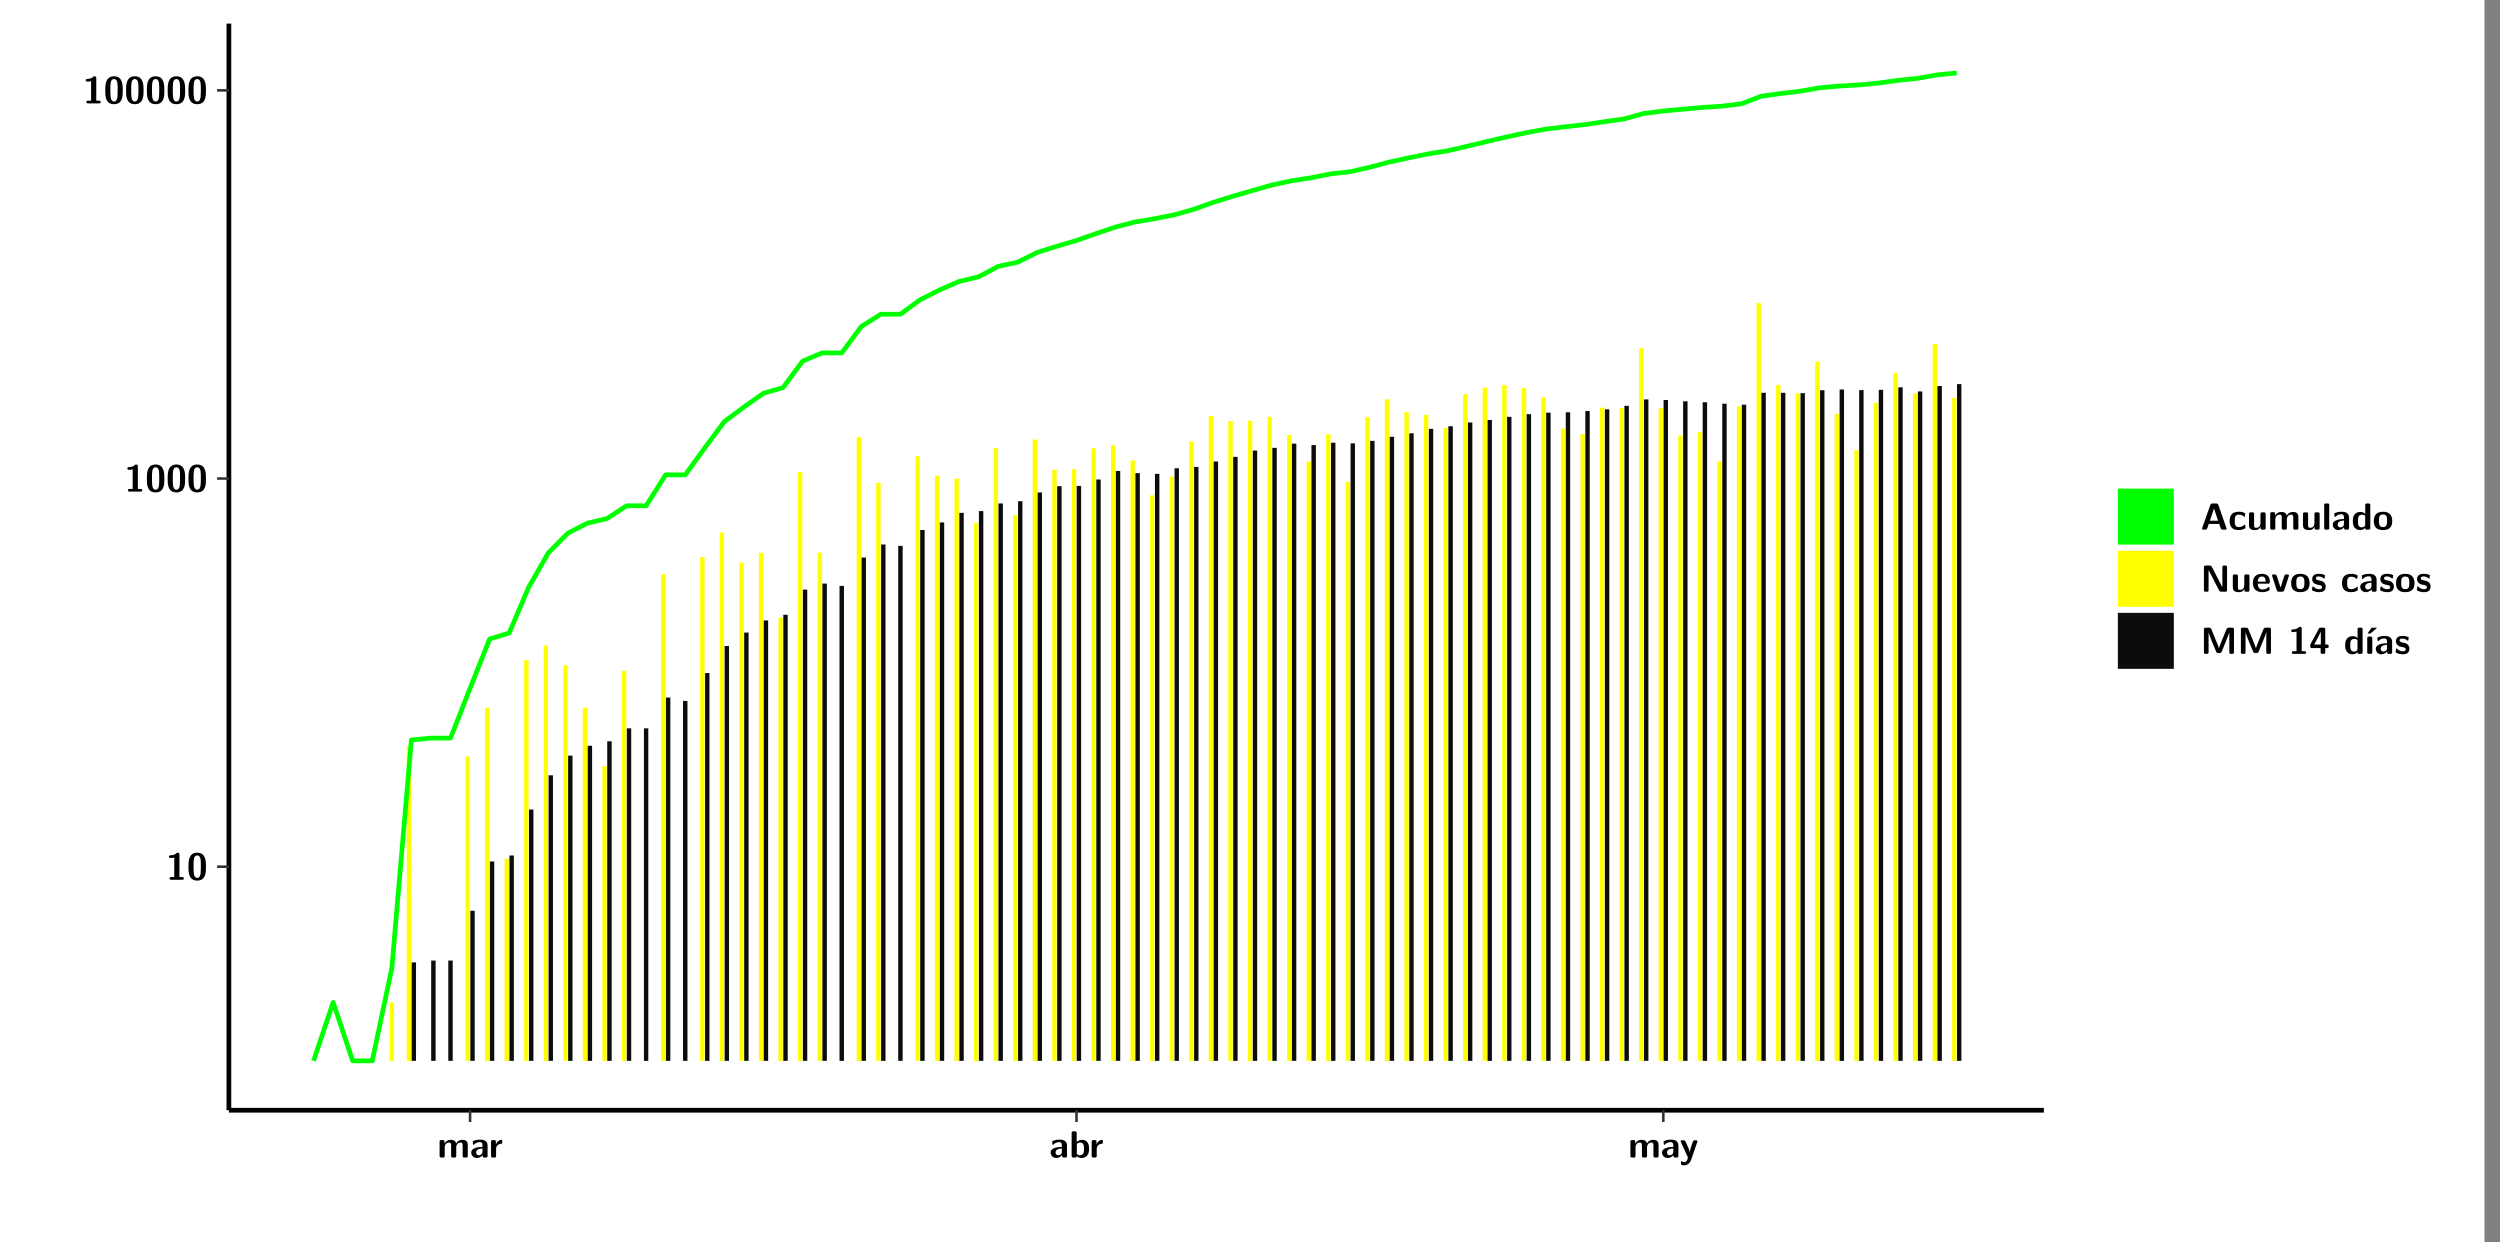 <?xml version="1.0" encoding="UTF-8"?>
<svg xmlns="http://www.w3.org/2000/svg" xmlns:xlink="http://www.w3.org/1999/xlink" width="579.653pt" height="288pt" viewBox="0 0 579.653 288" version="1.1">
<rect x="0" y="0" width="579.653" height="288" fill="#808080" stroke="none"/>
<defs>
<g>
<symbol overflow="visible" id="glyph0-0">
<path style="stroke:none;" d=""/>
</symbol>
<symbol overflow="visible" id="glyph0-1">
<path style="stroke:none;" d="M 3.109 -5.859 C 3.109 -6.016 3.109 -6.281 2.719 -6.281 C 2.547 -6.281 2.516 -6.266 2.406 -6.156 C 2.25 -6.016 1.922 -5.688 1.047 -5.672 C 0.891 -5.672 0.672 -5.609 0.672 -5.359 C 0.672 -5.047 0.969 -5.047 1.094 -5.047 C 1.344 -5.047 1.656 -5.078 1.906 -5.156 L 1.906 -0.625 L 1.234 -0.625 C 1.109 -0.625 0.812 -0.625 0.812 -0.312 C 0.812 0 1.109 0 1.234 0 L 3.719 0 C 3.828 0 4.141 0 4.141 -0.312 C 4.141 -0.625 3.828 -0.625 3.719 -0.625 L 3.109 -0.625 Z M 3.109 -5.859 "/>
</symbol>
<symbol overflow="visible" id="glyph0-2">
<path style="stroke:none;" d="M 4.438 -3 C 4.438 -4.203 4.438 -6.281 2.406 -6.281 C 0.375 -6.281 0.375 -4.219 0.375 -3 C 0.375 -1.812 0.375 0.188 2.406 0.188 C 4.438 0.188 4.438 -1.781 4.438 -3 Z M 2.406 -0.438 C 1.75 -0.438 1.656 -1.25 1.625 -1.484 C 1.562 -1.953 1.562 -2.766 1.562 -3.125 C 1.562 -3.641 1.562 -4.203 1.625 -4.641 C 1.641 -4.875 1.734 -5.641 2.406 -5.641 C 3.047 -5.641 3.156 -4.906 3.188 -4.734 C 3.25 -4.281 3.25 -3.594 3.25 -3.125 C 3.25 -2.625 3.25 -1.953 3.188 -1.469 C 3.156 -1.234 3.062 -0.438 2.406 -0.438 Z M 2.406 -0.438 "/>
</symbol>
<symbol overflow="visible" id="glyph0-3">
<path style="stroke:none;" d="M 7.062 -2.844 C 7.062 -3.75 6.672 -4.109 5.781 -4.109 C 5.156 -4.109 4.688 -3.828 4.359 -3.25 C 4.219 -4.078 3.484 -4.109 3.109 -4.109 C 2.938 -4.109 2.578 -4.109 2.188 -3.828 C 1.906 -3.625 1.734 -3.344 1.672 -3.203 L 1.672 -3.641 C 1.672 -3.922 1.609 -4.062 1.25 -4.062 L 0.953 -4.062 C 0.625 -4.062 0.531 -3.969 0.531 -3.641 L 0.531 -0.422 C 0.531 -0.109 0.625 0 0.953 0 L 1.297 0 C 1.625 0 1.719 -0.109 1.719 -0.422 L 1.719 -2.359 C 1.719 -3.141 2.25 -3.484 2.688 -3.484 C 3.109 -3.484 3.203 -3.297 3.203 -2.828 L 3.203 -0.422 C 3.203 -0.109 3.297 0 3.625 0 L 3.969 0 C 4.297 0 4.391 -0.109 4.391 -0.422 L 4.391 -2.359 C 4.391 -3.141 4.922 -3.484 5.359 -3.484 C 5.781 -3.484 5.875 -3.297 5.875 -2.828 L 5.875 -0.422 C 5.875 -0.109 5.969 0 6.297 0 L 6.641 0 C 6.984 0 7.062 -0.109 7.062 -0.422 Z M 7.062 -2.844 "/>
</symbol>
<symbol overflow="visible" id="glyph0-4">
<path style="stroke:none;" d="M 4.062 -2.766 C 4.062 -4.156 2.734 -4.156 2.297 -4.156 C 1.891 -4.156 1.453 -4.125 0.859 -3.891 C 0.672 -3.797 0.625 -3.781 0.625 -3.688 C 0.625 -3.625 0.688 -3.109 0.688 -3.047 C 0.703 -2.984 0.75 -2.938 0.812 -2.938 C 0.844 -2.938 0.875 -2.969 0.906 -3 C 1.281 -3.391 1.719 -3.578 2.266 -3.578 C 2.734 -3.578 2.875 -3.297 2.875 -2.781 L 2.875 -2.469 C 2.562 -2.469 0.266 -2.453 0.266 -1.172 C 0.266 -0.547 0.766 0.094 1.531 0.094 C 1.828 0.094 2.484 0.016 2.906 -0.594 L 2.906 -0.422 C 2.906 -0.141 2.969 0 3.328 0 L 3.641 0 C 3.984 0 4.062 -0.109 4.062 -0.422 Z M 2.875 -1.344 C 2.875 -0.531 2.047 -0.531 2.016 -0.531 C 1.641 -0.531 1.406 -0.844 1.406 -1.188 C 1.406 -2.047 2.625 -2.109 2.875 -2.109 Z M 2.875 -1.344 "/>
</symbol>
<symbol overflow="visible" id="glyph0-5">
<path style="stroke:none;" d="M 1.703 -2.016 C 1.703 -2.844 2.391 -3.188 2.938 -3.219 C 3.109 -3.234 3.125 -3.234 3.125 -3.469 L 3.125 -3.875 C 3.125 -4.047 3.125 -4.109 2.969 -4.109 C 2.719 -4.109 2.078 -4.031 1.672 -3.078 L 1.656 -3.078 L 1.656 -3.641 C 1.656 -3.922 1.594 -4.062 1.234 -4.062 L 0.953 -4.062 C 0.641 -4.062 0.531 -3.969 0.531 -3.641 L 0.531 -0.422 C 0.531 -0.109 0.625 0 0.953 0 L 1.281 0 C 1.609 0 1.703 -0.109 1.703 -0.422 Z M 1.703 -2.016 "/>
</symbol>
<symbol overflow="visible" id="glyph0-6">
<path style="stroke:none;" d="M 1.703 -5.656 C 1.703 -5.938 1.641 -6.078 1.281 -6.078 L 0.953 -6.078 C 0.641 -6.078 0.531 -5.984 0.531 -5.656 L 0.531 -0.422 C 0.531 -0.109 0.625 0 0.953 0 L 1.312 0 C 1.453 0 1.719 0 1.734 -0.344 C 2.125 0.094 2.578 0.094 2.719 0.094 C 4.578 0.094 4.578 -1.594 4.578 -2.031 C 4.578 -2.453 4.578 -4.109 2.938 -4.109 C 2.219 -4.109 1.781 -3.703 1.703 -3.625 Z M 1.734 -3.172 C 1.844 -3.281 2.109 -3.484 2.5 -3.484 C 3.391 -3.484 3.391 -2.672 3.391 -2.016 C 3.391 -1.375 3.391 -0.531 2.406 -0.531 C 2.047 -0.531 1.828 -0.75 1.734 -0.875 Z M 1.734 -3.172 "/>
</symbol>
<symbol overflow="visible" id="glyph0-7">
<path style="stroke:none;" d="M 4.109 -3.609 C 4.141 -3.719 4.141 -3.734 4.141 -3.781 C 4.141 -4.016 3.906 -4.016 3.797 -4.016 L 3.609 -4.016 C 3.469 -4.016 3.266 -4.016 3.141 -3.812 C 3.109 -3.766 2.406 -1.828 2.359 -1.25 L 2.344 -1.25 C 2.312 -1.672 1.953 -2.484 1.562 -3.328 C 1.328 -3.891 1.266 -4.016 0.828 -4.016 L 0.594 -4.016 C 0.469 -4.016 0.25 -4.016 0.25 -3.781 C 0.25 -3.75 0.281 -3.688 0.297 -3.641 L 1.953 0 C 1.891 0.188 1.859 0.281 1.828 0.375 C 1.734 0.656 1.578 1.047 1.109 1.047 C 0.812 1.047 0.609 0.922 0.516 0.875 C 0.469 0.844 0.453 0.828 0.422 0.828 C 0.391 0.828 0.312 0.859 0.312 0.969 C 0.312 1.031 0.375 1.641 0.391 1.672 C 0.469 1.781 0.953 1.797 1.094 1.797 C 2.172 1.797 2.609 0.766 2.672 0.547 Z M 4.109 -3.609 "/>
</symbol>
<symbol overflow="visible" id="glyph0-8">
<path style="stroke:none;" d="M 4.156 -5.703 C 4.031 -6.078 3.766 -6.078 3.594 -6.078 L 2.828 -6.078 C 2.641 -6.078 2.391 -6.078 2.266 -5.703 L 0.406 -0.406 C 0.375 -0.297 0.375 -0.281 0.375 -0.234 C 0.375 0 0.594 0 0.703 0 L 1.031 0 C 1.188 0 1.453 0 1.578 -0.344 L 1.922 -1.328 L 4.344 -1.328 L 4.641 -0.484 C 4.75 -0.172 4.812 0 5.234 0 L 5.703 0 C 5.828 0 6.047 0 6.047 -0.234 C 6.047 -0.281 6.047 -0.297 6 -0.406 Z M 2.812 -3.938 C 2.938 -4.328 3.062 -4.656 3.125 -4.969 L 3.141 -4.969 C 3.188 -4.766 3.188 -4.75 3.25 -4.547 L 4.078 -2.078 L 2.188 -2.078 Z M 2.812 -3.938 "/>
</symbol>
<symbol overflow="visible" id="glyph0-9">
<path style="stroke:none;" d="M 4 -0.438 C 4 -0.531 3.969 -0.938 3.953 -1.047 C 3.953 -1.078 3.938 -1.172 3.844 -1.172 C 3.812 -1.172 3.797 -1.172 3.703 -1.078 C 3.562 -0.953 3.141 -0.594 2.422 -0.594 C 1.516 -0.594 1.516 -1.469 1.516 -2.031 C 1.516 -2.75 1.562 -3.484 2.453 -3.484 C 3.031 -3.484 3.266 -3.344 3.578 -3.078 C 3.688 -2.984 3.703 -2.984 3.734 -2.984 C 3.828 -2.984 3.844 -3.062 3.844 -3.094 C 3.859 -3.172 3.953 -3.656 3.953 -3.703 C 3.953 -3.781 3.891 -3.812 3.75 -3.891 C 3.328 -4.078 3.062 -4.156 2.453 -4.156 C 1.141 -4.156 0.328 -3.547 0.328 -2.016 C 0.328 -0.562 1.078 0.094 2.406 0.094 C 2.641 0.094 3.172 0.094 3.75 -0.203 C 4 -0.344 4 -0.344 4 -0.438 Z M 4 -0.438 "/>
</symbol>
<symbol overflow="visible" id="glyph0-10">
<path style="stroke:none;" d="M 4.391 -3.594 C 4.391 -3.875 4.328 -4.016 3.969 -4.016 L 3.609 -4.016 C 3.281 -4.016 3.188 -3.906 3.188 -3.594 L 3.188 -1.516 C 3.188 -0.938 2.891 -0.438 2.266 -0.438 C 1.766 -0.438 1.719 -0.562 1.719 -1.031 L 1.719 -3.594 C 1.719 -3.875 1.656 -4.016 1.297 -4.016 L 0.953 -4.016 C 0.625 -4.016 0.531 -3.922 0.531 -3.594 L 0.531 -1.109 C 0.531 -0.172 1.031 0.094 1.953 0.094 C 2.188 0.094 2.812 0.094 3.219 -0.656 L 3.219 -0.422 C 3.219 -0.141 3.281 0 3.641 0 L 3.969 0 C 4.297 0 4.391 -0.109 4.391 -0.422 Z M 4.391 -3.594 "/>
</symbol>
<symbol overflow="visible" id="glyph0-11">
<path style="stroke:none;" d="M 1.703 -5.656 C 1.703 -5.938 1.641 -6.078 1.281 -6.078 L 0.953 -6.078 C 0.641 -6.078 0.531 -5.984 0.531 -5.656 L 0.531 -0.422 C 0.531 -0.109 0.625 0 0.953 0 L 1.281 0 C 1.609 0 1.703 -0.109 1.703 -0.422 Z M 1.703 -5.656 "/>
</symbol>
<symbol overflow="visible" id="glyph0-12">
<path style="stroke:none;" d="M 4.375 -5.656 C 4.375 -5.938 4.312 -6.078 3.953 -6.078 L 3.625 -6.078 C 3.297 -6.078 3.203 -5.969 3.203 -5.656 L 3.203 -3.672 C 2.812 -4.047 2.375 -4.109 2.109 -4.109 C 0.328 -4.109 0.328 -2.422 0.328 -2 C 0.328 -1.594 0.328 0.094 2.062 0.094 C 2.422 0.094 2.812 -0.016 3.188 -0.406 C 3.188 -0.094 3.297 0 3.609 0 L 3.953 0 C 4.281 0 4.375 -0.109 4.375 -0.422 Z M 3.188 -1.094 C 3.188 -0.953 3.188 -0.875 2.922 -0.688 C 2.703 -0.547 2.5 -0.531 2.406 -0.531 C 1.516 -0.531 1.516 -1.344 1.516 -2 C 1.516 -2.656 1.516 -3.484 2.5 -3.484 C 2.75 -3.484 2.984 -3.391 3.188 -3.203 Z M 3.188 -1.094 "/>
</symbol>
<symbol overflow="visible" id="glyph0-13">
<path style="stroke:none;" d="M 4.547 -1.969 C 4.547 -3.406 3.844 -4.156 2.406 -4.156 C 0.953 -4.156 0.266 -3.391 0.266 -1.969 C 0.266 -0.547 1.031 0.094 2.406 0.094 C 3.781 0.094 4.547 -0.531 4.547 -1.969 Z M 2.406 -0.594 C 1.469 -0.594 1.469 -1.375 1.469 -2.078 C 1.469 -2.75 1.469 -3.531 2.406 -3.531 C 3.344 -3.531 3.344 -2.766 3.344 -2.078 C 3.344 -1.391 3.344 -0.594 2.406 -0.594 Z M 2.406 -0.594 "/>
</symbol>
<symbol overflow="visible" id="glyph0-14">
<path style="stroke:none;" d="M 2.656 -5.734 C 2.469 -6.078 2.203 -6.078 2.031 -6.078 L 1.219 -6.078 C 0.906 -6.078 0.797 -5.984 0.797 -5.656 L 0.797 -0.422 C 0.797 -0.109 0.891 0 1.219 0 L 1.453 0 C 1.781 0 1.875 -0.109 1.875 -0.422 L 1.875 -5.016 L 1.891 -5.016 L 4.297 -0.344 C 4.484 0 4.75 0 4.922 0 L 5.734 0 C 6.062 0 6.156 -0.109 6.156 -0.422 L 6.156 -5.656 C 6.156 -5.938 6.094 -6.078 5.734 -6.078 L 5.5 -6.078 C 5.156 -6.078 5.078 -5.969 5.078 -5.656 L 5.078 -1.062 L 5.062 -1.062 Z M 2.656 -5.734 "/>
</symbol>
<symbol overflow="visible" id="glyph0-15">
<path style="stroke:none;" d="M 3.781 -1.875 C 3.984 -1.875 4.203 -1.891 4.203 -2.281 C 4.203 -3.406 3.672 -4.156 2.359 -4.156 C 0.969 -4.156 0.266 -3.375 0.266 -2.047 C 0.266 -0.609 1.109 0.094 2.484 0.094 C 2.812 0.094 3.312 0.047 3.891 -0.234 C 4.078 -0.328 4.141 -0.359 4.141 -0.469 C 4.141 -0.531 4.125 -0.781 4.109 -0.844 C 4.078 -1.125 4.062 -1.125 3.984 -1.125 C 3.953 -1.125 3.938 -1.125 3.844 -1.047 C 3.328 -0.594 2.797 -0.531 2.516 -0.531 C 1.531 -0.531 1.422 -1.312 1.391 -1.875 Z M 1.406 -2.344 C 1.422 -2.875 1.609 -3.531 2.359 -3.531 C 3.062 -3.531 3.203 -3.031 3.219 -2.344 Z M 1.406 -2.344 "/>
</symbol>
<symbol overflow="visible" id="glyph0-16">
<path style="stroke:none;" d="M 4.109 -3.609 C 4.141 -3.719 4.141 -3.75 4.141 -3.766 C 4.141 -4.016 3.922 -4.016 3.797 -4.016 L 3.609 -4.016 C 3.25 -4.016 3.141 -3.891 3.062 -3.641 L 2.203 -0.984 L 1.328 -3.641 C 1.266 -3.828 1.203 -4.016 0.781 -4.016 L 0.578 -4.016 C 0.453 -4.016 0.234 -4.016 0.234 -3.766 C 0.234 -3.75 0.234 -3.719 0.266 -3.609 L 1.312 -0.375 C 1.438 0 1.703 0 1.859 0 L 2.5 0 C 2.672 0 2.938 0 3.062 -0.375 Z M 4.109 -3.609 "/>
</symbol>
<symbol overflow="visible" id="glyph0-17">
<path style="stroke:none;" d="M 3.469 -1.234 C 3.469 -1.734 3.203 -2.031 3.047 -2.172 C 2.703 -2.484 2.391 -2.547 2.031 -2.609 C 1.547 -2.703 1.188 -2.766 1.188 -3.109 C 1.188 -3.469 1.484 -3.547 1.828 -3.547 C 2.406 -3.547 2.719 -3.328 2.953 -3.125 C 3.047 -3.047 3.062 -3.047 3.094 -3.047 C 3.188 -3.047 3.203 -3.125 3.203 -3.156 C 3.219 -3.219 3.312 -3.719 3.312 -3.766 C 3.312 -3.906 2.844 -4.031 2.75 -4.062 C 2.406 -4.156 2.125 -4.156 1.891 -4.156 C 1.5 -4.156 0.328 -4.156 0.328 -2.906 C 0.328 -2.484 0.516 -2.219 0.75 -2 C 1.062 -1.734 1.406 -1.672 1.906 -1.562 C 2.156 -1.531 2.609 -1.453 2.609 -1.062 C 2.609 -0.656 2.266 -0.594 1.922 -0.594 C 1.531 -0.594 1.047 -0.703 0.625 -1.188 C 0.594 -1.234 0.562 -1.266 0.516 -1.266 C 0.422 -1.266 0.406 -1.188 0.391 -1.125 C 0.375 -1.016 0.266 -0.516 0.266 -0.422 C 0.266 -0.266 0.922 -0.062 0.922 -0.047 C 1.406 0.094 1.766 0.094 1.922 0.094 C 2.359 0.094 3.469 0.062 3.469 -1.234 Z M 3.469 -1.234 "/>
</symbol>
<symbol overflow="visible" id="glyph0-18">
<path style="stroke:none;" d="M 4.859 -2.859 C 4.688 -2.422 4.359 -1.609 4.281 -1.312 C 4.203 -1.625 3.844 -2.484 3.656 -2.953 L 2.531 -5.719 C 2.391 -6.078 2.109 -6.078 1.953 -6.078 L 1.219 -6.078 C 0.906 -6.078 0.797 -5.984 0.797 -5.656 L 0.797 -0.422 C 0.797 -0.109 0.891 0 1.219 0 L 1.453 0 C 1.781 0 1.875 -0.109 1.875 -0.422 L 1.875 -4.953 L 1.891 -4.953 C 1.984 -4.562 2.375 -3.578 2.578 -3.062 L 3.609 -0.562 C 3.766 -0.188 3.969 -0.188 4.266 -0.188 C 4.562 -0.188 4.781 -0.188 4.938 -0.562 L 6.062 -3.328 C 6.141 -3.531 6.625 -4.719 6.672 -4.953 L 6.688 -4.953 L 6.688 -0.422 C 6.688 -0.141 6.75 0 7.109 0 L 7.344 0 C 7.672 0 7.766 -0.109 7.766 -0.422 L 7.766 -5.656 C 7.766 -5.938 7.703 -6.078 7.344 -6.078 L 6.609 -6.078 C 6.391 -6.078 6.172 -6.062 6.016 -5.703 Z M 4.859 -2.859 "/>
</symbol>
<symbol overflow="visible" id="glyph0-19">
<path style="stroke:none;" d="M 0.344 -2.297 C 0.266 -2.172 0.266 -2.141 0.266 -1.984 L 0.266 -1.766 C 0.266 -1.484 0.328 -1.344 0.688 -1.344 L 2.672 -1.344 L 2.672 -0.422 C 2.672 -0.141 2.719 0 3.078 0 L 3.328 0 C 3.656 0 3.75 -0.109 3.75 -0.422 L 3.75 -1.344 L 4.125 -1.344 C 4.391 -1.344 4.547 -1.406 4.547 -1.75 C 4.547 -2.078 4.422 -2.172 4.125 -2.172 L 3.75 -2.172 L 3.75 -5.656 C 3.75 -5.984 3.656 -6.078 3.328 -6.078 L 2.688 -6.078 C 2.531 -6.078 2.391 -6.078 2.281 -5.875 Z M 1.188 -2.172 C 2.578 -4.75 2.672 -5.016 2.703 -5.156 L 2.719 -5.156 L 2.719 -2.172 Z M 1.188 -2.172 "/>
</symbol>
<symbol overflow="visible" id="glyph0-20">
<path style="stroke:none;" d="M 3.906 -5.844 C 3.953 -5.875 4 -5.922 4 -5.969 C 4 -6.078 3.906 -6.078 3.766 -6.078 L 3.047 -6.078 C 2.875 -6.078 2.859 -6.078 2.781 -5.984 L 2.031 -4.953 C 1.953 -4.859 1.953 -4.844 1.953 -4.828 C 1.953 -4.703 2.047 -4.703 2.188 -4.703 L 2.516 -4.703 Z M 3.906 -5.844 "/>
</symbol>
<symbol overflow="visible" id="glyph0-21">
<path style="stroke:none;" d="M 1.703 -3.594 C 1.703 -3.875 1.641 -4.016 1.281 -4.016 L 0.953 -4.016 C 0.641 -4.016 0.531 -3.922 0.531 -3.594 L 0.531 -0.422 C 0.531 -0.109 0.625 0 0.953 0 L 1.281 0 C 1.609 0 1.703 -0.109 1.703 -0.422 Z M 1.703 -3.594 "/>
</symbol>
</g>
<clipPath id="clip1">
  <path d="M 0 0 L 576.008 0 L 576.008 288 L 0 288 Z M 0 0 "/>
</clipPath>
<clipPath id="clip2">
  <path d="M 53.07 5.477 L 473.898 5.477 L 473.898 257.414 L 53.07 257.414 Z M 53.07 5.477 "/>
</clipPath>
</defs>
<g id="surface1">
<g clip-path="url(#clip1)" clip-rule="nonzero">
<path style="fill-rule:nonzero;fill:rgb(100%,100%,100%);fill-opacity:1;stroke-width:0.598;stroke-linecap:round;stroke-linejoin:round;stroke:rgb(100%,100%,100%);stroke-opacity:1;stroke-miterlimit:10;" d="M 0 0 L 0 288.004 L 576.008 288.004 L 576.008 0 Z M 0 0 " transform="matrix(1,0,0,-1,0,288)"/>
</g>
<g clip-path="url(#clip2)" clip-rule="nonzero">
<path style=" stroke:none;fill-rule:nonzero;fill:rgb(100%,100%,100%);fill-opacity:1;" d="M 53.07 257.414 L 53.07 5.477 L 473.898 5.477 L 473.898 257.414 Z M 53.07 257.414 "/>
</g>
<path style=" stroke:none;fill-rule:nonzero;fill:rgb(100%,100%,0%);fill-opacity:1;" d="M 90.344 245.969 L 90.344 232.418 L 91.359 232.418 L 91.359 245.969 Z M 90.344 245.969 "/>
<path style=" stroke:none;fill-rule:nonzero;fill:rgb(100%,100%,0%);fill-opacity:1;" d="M 94.309 245.969 L 94.309 172.91 L 95.324 172.91 L 95.324 245.969 Z M 94.309 245.969 "/>
<path style=" stroke:none;fill-rule:nonzero;fill:rgb(4.999%,4.999%,4.999%);fill-opacity:1;" d="M 95.441 245.969 L 95.441 223.141 L 96.461 223.141 L 96.461 245.969 Z M 95.441 245.969 "/>
<path style=" stroke:none;fill-rule:nonzero;fill:rgb(4.999%,4.999%,4.999%);fill-opacity:1;" d="M 99.977 245.969 L 99.977 222.715 L 101.004 222.715 L 101.004 245.969 Z M 99.977 245.969 "/>
<path style=" stroke:none;fill-rule:nonzero;fill:rgb(4.999%,4.999%,4.999%);fill-opacity:1;" d="M 103.941 245.969 L 103.941 222.715 L 104.969 222.715 L 104.969 245.969 Z M 103.941 245.969 "/>
<path style=" stroke:none;fill-rule:nonzero;fill:rgb(100%,100%,0%);fill-opacity:1;" d="M 107.918 245.969 L 107.918 175.391 L 108.934 175.391 L 108.934 245.969 Z M 107.918 245.969 "/>
<path style=" stroke:none;fill-rule:nonzero;fill:rgb(4.999%,4.999%,4.999%);fill-opacity:1;" d="M 109.051 245.969 L 109.051 211.176 L 110.07 211.176 L 110.07 245.969 Z M 109.051 245.969 "/>
<path style=" stroke:none;fill-rule:nonzero;fill:rgb(100%,100%,0%);fill-opacity:1;" d="M 112.449 245.969 L 112.449 164.074 L 113.465 164.074 L 113.465 245.969 Z M 112.449 245.969 "/>
<path style=" stroke:none;fill-rule:nonzero;fill:rgb(4.999%,4.999%,4.999%);fill-opacity:1;" d="M 113.586 245.969 L 113.586 199.738 L 114.602 199.738 L 114.602 245.969 Z M 113.586 245.969 "/>
<path style=" stroke:none;fill-rule:nonzero;fill:rgb(100%,100%,0%);fill-opacity:1;" d="M 116.984 245.969 L 116.984 199.102 L 118.008 199.102 L 118.008 245.969 Z M 116.984 245.969 "/>
<path style=" stroke:none;fill-rule:nonzero;fill:rgb(4.999%,4.999%,4.999%);fill-opacity:1;" d="M 118.117 245.969 L 118.117 198.355 L 119.145 198.355 L 119.145 245.969 Z M 118.117 245.969 "/>
<path style=" stroke:none;fill-rule:nonzero;fill:rgb(100%,100%,0%);fill-opacity:1;" d="M 121.527 245.969 L 121.527 153.055 L 122.543 153.055 L 122.543 245.969 Z M 121.527 245.969 "/>
<path style=" stroke:none;fill-rule:nonzero;fill:rgb(4.999%,4.999%,4.999%);fill-opacity:1;" d="M 122.652 245.969 L 122.652 187.695 L 123.68 187.695 L 123.68 245.969 Z M 122.652 245.969 "/>
<path style=" stroke:none;fill-rule:nonzero;fill:rgb(100%,100%,0%);fill-opacity:1;" d="M 126.059 245.969 L 126.059 149.656 L 127.074 149.656 L 127.074 245.969 Z M 126.059 245.969 "/>
<path style=" stroke:none;fill-rule:nonzero;fill:rgb(4.999%,4.999%,4.999%);fill-opacity:1;" d="M 127.195 245.969 L 127.195 179.766 L 128.211 179.766 L 128.211 245.969 Z M 127.195 245.969 "/>
<path style=" stroke:none;fill-rule:nonzero;fill:rgb(100%,100%,0%);fill-opacity:1;" d="M 130.594 245.969 L 130.594 154.27 L 131.609 154.27 L 131.609 245.969 Z M 130.594 245.969 "/>
<path style=" stroke:none;fill-rule:nonzero;fill:rgb(4.999%,4.999%,4.999%);fill-opacity:1;" d="M 131.727 245.969 L 131.727 175.203 L 132.742 175.203 L 132.742 245.969 Z M 131.727 245.969 "/>
<path style=" stroke:none;fill-rule:nonzero;fill:rgb(100%,100%,0%);fill-opacity:1;" d="M 135.125 245.969 L 135.125 164.074 L 136.152 164.074 L 136.152 245.969 Z M 135.125 245.969 "/>
<path style=" stroke:none;fill-rule:nonzero;fill:rgb(4.999%,4.999%,4.999%);fill-opacity:1;" d="M 136.262 245.969 L 136.262 172.91 L 137.285 172.91 L 137.285 245.969 Z M 136.262 245.969 "/>
<path style=" stroke:none;fill-rule:nonzero;fill:rgb(100%,100%,0%);fill-opacity:1;" d="M 139.668 245.969 L 139.668 177.621 L 140.684 177.621 L 140.684 245.969 Z M 139.668 245.969 "/>
<path style=" stroke:none;fill-rule:nonzero;fill:rgb(4.999%,4.999%,4.999%);fill-opacity:1;" d="M 140.793 245.969 L 140.793 171.875 L 141.82 171.875 L 141.82 245.969 Z M 140.793 245.969 "/>
<path style=" stroke:none;fill-rule:nonzero;fill:rgb(100%,100%,0%);fill-opacity:1;" d="M 144.199 245.969 L 144.199 155.566 L 145.219 155.566 L 145.219 245.969 Z M 144.199 245.969 "/>
<path style=" stroke:none;fill-rule:nonzero;fill:rgb(4.999%,4.999%,4.999%);fill-opacity:1;" d="M 145.336 245.969 L 145.336 168.875 L 146.352 168.875 L 146.352 245.969 Z M 145.336 245.969 "/>
<path style=" stroke:none;fill-rule:nonzero;fill:rgb(4.999%,4.999%,4.999%);fill-opacity:1;" d="M 149.301 245.969 L 149.301 168.875 L 150.316 168.875 L 150.316 245.969 Z M 149.301 245.969 "/>
<path style=" stroke:none;fill-rule:nonzero;fill:rgb(100%,100%,0%);fill-opacity:1;" d="M 153.266 245.969 L 153.266 133.16 L 154.293 133.16 L 154.293 245.969 Z M 153.266 245.969 "/>
<path style=" stroke:none;fill-rule:nonzero;fill:rgb(4.999%,4.999%,4.999%);fill-opacity:1;" d="M 154.402 245.969 L 154.402 161.73 L 155.43 161.73 L 155.43 245.969 Z M 154.402 245.969 "/>
<path style=" stroke:none;fill-rule:nonzero;fill:rgb(4.999%,4.999%,4.999%);fill-opacity:1;" d="M 158.367 245.969 L 158.367 162.527 L 159.395 162.527 L 159.395 245.969 Z M 158.367 245.969 "/>
<path style=" stroke:none;fill-rule:nonzero;fill:rgb(100%,100%,0%);fill-opacity:1;" d="M 162.344 245.969 L 162.344 129.152 L 163.359 129.152 L 163.359 245.969 Z M 162.344 245.969 "/>
<path style=" stroke:none;fill-rule:nonzero;fill:rgb(4.999%,4.999%,4.999%);fill-opacity:1;" d="M 163.48 245.969 L 163.48 156.055 L 164.496 156.055 L 164.496 245.969 Z M 163.48 245.969 "/>
<path style=" stroke:none;fill-rule:nonzero;fill:rgb(100%,100%,0%);fill-opacity:1;" d="M 166.875 245.969 L 166.875 123.477 L 167.895 123.477 L 167.895 245.969 Z M 166.875 245.969 "/>
<path style=" stroke:none;fill-rule:nonzero;fill:rgb(4.999%,4.999%,4.999%);fill-opacity:1;" d="M 168.012 245.969 L 168.012 149.785 L 169.027 149.785 L 169.027 245.969 Z M 168.012 245.969 "/>
<path style=" stroke:none;fill-rule:nonzero;fill:rgb(100%,100%,0%);fill-opacity:1;" d="M 171.41 245.969 L 171.41 130.438 L 172.438 130.438 L 172.438 245.969 Z M 171.41 245.969 "/>
<path style=" stroke:none;fill-rule:nonzero;fill:rgb(4.999%,4.999%,4.999%);fill-opacity:1;" d="M 172.547 245.969 L 172.547 146.668 L 173.57 146.668 L 173.57 245.969 Z M 172.547 245.969 "/>
<path style=" stroke:none;fill-rule:nonzero;fill:rgb(100%,100%,0%);fill-opacity:1;" d="M 175.953 245.969 L 175.953 128.188 L 176.969 128.188 L 176.969 245.969 Z M 175.953 245.969 "/>
<path style=" stroke:none;fill-rule:nonzero;fill:rgb(4.999%,4.999%,4.999%);fill-opacity:1;" d="M 177.078 245.969 L 177.078 143.859 L 178.105 143.859 L 178.105 245.969 Z M 177.078 245.969 "/>
<path style=" stroke:none;fill-rule:nonzero;fill:rgb(100%,100%,0%);fill-opacity:1;" d="M 180.484 245.969 L 180.484 143.211 L 181.5 143.211 L 181.5 245.969 Z M 180.484 245.969 "/>
<path style=" stroke:none;fill-rule:nonzero;fill:rgb(4.999%,4.999%,4.999%);fill-opacity:1;" d="M 181.621 245.969 L 181.621 142.543 L 182.637 142.543 L 182.637 245.969 Z M 181.621 245.969 "/>
<path style=" stroke:none;fill-rule:nonzero;fill:rgb(100%,100%,0%);fill-opacity:1;" d="M 185.02 245.969 L 185.02 109.379 L 186.035 109.379 L 186.035 245.969 Z M 185.02 245.969 "/>
<path style=" stroke:none;fill-rule:nonzero;fill:rgb(4.999%,4.999%,4.999%);fill-opacity:1;" d="M 186.156 245.969 L 186.156 136.707 L 187.172 136.707 L 187.172 245.969 Z M 186.156 245.969 "/>
<path style=" stroke:none;fill-rule:nonzero;fill:rgb(100%,100%,0%);fill-opacity:1;" d="M 189.551 245.969 L 189.551 128.137 L 190.578 128.137 L 190.578 245.969 Z M 189.551 245.969 "/>
<path style=" stroke:none;fill-rule:nonzero;fill:rgb(4.999%,4.999%,4.999%);fill-opacity:1;" d="M 190.688 245.969 L 190.688 135.312 L 191.715 135.312 L 191.715 245.969 Z M 190.688 245.969 "/>
<path style=" stroke:none;fill-rule:nonzero;fill:rgb(4.999%,4.999%,4.999%);fill-opacity:1;" d="M 194.652 245.969 L 194.652 135.848 L 195.68 135.848 L 195.68 245.969 Z M 194.652 245.969 "/>
<path style=" stroke:none;fill-rule:nonzero;fill:rgb(100%,100%,0%);fill-opacity:1;" d="M 198.629 245.969 L 198.629 101.379 L 199.645 101.379 L 199.645 245.969 Z M 198.629 245.969 "/>
<path style=" stroke:none;fill-rule:nonzero;fill:rgb(4.999%,4.999%,4.999%);fill-opacity:1;" d="M 199.762 245.969 L 199.762 129.273 L 200.781 129.273 L 200.781 245.969 Z M 199.762 245.969 "/>
<path style=" stroke:none;fill-rule:nonzero;fill:rgb(100%,100%,0%);fill-opacity:1;" d="M 203.16 245.969 L 203.16 111.918 L 204.176 111.918 L 204.176 245.969 Z M 203.16 245.969 "/>
<path style=" stroke:none;fill-rule:nonzero;fill:rgb(4.999%,4.999%,4.999%);fill-opacity:1;" d="M 204.297 245.969 L 204.297 126.246 L 205.312 126.246 L 205.312 245.969 Z M 204.297 245.969 "/>
<path style=" stroke:none;fill-rule:nonzero;fill:rgb(4.999%,4.999%,4.999%);fill-opacity:1;" d="M 208.262 245.969 L 208.262 126.562 L 209.289 126.562 L 209.289 245.969 Z M 208.262 245.969 "/>
<path style=" stroke:none;fill-rule:nonzero;fill:rgb(100%,100%,0%);fill-opacity:1;" d="M 212.238 245.969 L 212.238 105.789 L 213.254 105.789 L 213.254 245.969 Z M 212.238 245.969 "/>
<path style=" stroke:none;fill-rule:nonzero;fill:rgb(4.999%,4.999%,4.999%);fill-opacity:1;" d="M 213.363 245.969 L 213.363 122.887 L 214.391 122.887 L 214.391 245.969 Z M 213.363 245.969 "/>
<path style=" stroke:none;fill-rule:nonzero;fill:rgb(100%,100%,0%);fill-opacity:1;" d="M 216.77 245.969 L 216.77 110.266 L 217.785 110.266 L 217.785 245.969 Z M 216.77 245.969 "/>
<path style=" stroke:none;fill-rule:nonzero;fill:rgb(4.999%,4.999%,4.999%);fill-opacity:1;" d="M 217.906 245.969 L 217.906 121.133 L 218.922 121.133 L 218.922 245.969 Z M 217.906 245.969 "/>
<path style=" stroke:none;fill-rule:nonzero;fill:rgb(100%,100%,0%);fill-opacity:1;" d="M 221.305 245.969 L 221.305 110.973 L 222.32 110.973 L 222.32 245.969 Z M 221.305 245.969 "/>
<path style=" stroke:none;fill-rule:nonzero;fill:rgb(4.999%,4.999%,4.999%);fill-opacity:1;" d="M 222.438 245.969 L 222.438 118.91 L 223.453 118.91 L 223.453 245.969 Z M 222.438 245.969 "/>
<path style=" stroke:none;fill-rule:nonzero;fill:rgb(100%,100%,0%);fill-opacity:1;" d="M 225.836 245.969 L 225.836 121.293 L 226.863 121.293 L 226.863 245.969 Z M 225.836 245.969 "/>
<path style=" stroke:none;fill-rule:nonzero;fill:rgb(4.999%,4.999%,4.999%);fill-opacity:1;" d="M 226.973 245.969 L 226.973 118.504 L 227.996 118.504 L 227.996 245.969 Z M 226.973 245.969 "/>
<path style=" stroke:none;fill-rule:nonzero;fill:rgb(100%,100%,0%);fill-opacity:1;" d="M 230.379 245.969 L 230.379 103.906 L 231.395 103.906 L 231.395 245.969 Z M 230.379 245.969 "/>
<path style=" stroke:none;fill-rule:nonzero;fill:rgb(4.999%,4.999%,4.999%);fill-opacity:1;" d="M 231.504 245.969 L 231.504 116.73 L 232.531 116.73 L 232.531 245.969 Z M 231.504 245.969 "/>
<path style=" stroke:none;fill-rule:nonzero;fill:rgb(100%,100%,0%);fill-opacity:1;" d="M 234.914 245.969 L 234.914 119.488 L 235.93 119.488 L 235.93 245.969 Z M 234.914 245.969 "/>
<path style=" stroke:none;fill-rule:nonzero;fill:rgb(4.999%,4.999%,4.999%);fill-opacity:1;" d="M 236.047 245.969 L 236.047 116.211 L 237.062 116.211 L 237.062 245.969 Z M 236.047 245.969 "/>
<path style=" stroke:none;fill-rule:nonzero;fill:rgb(100%,100%,0%);fill-opacity:1;" d="M 239.445 245.969 L 239.445 101.887 L 240.461 101.887 L 240.461 245.969 Z M 239.445 245.969 "/>
<path style=" stroke:none;fill-rule:nonzero;fill:rgb(4.999%,4.999%,4.999%);fill-opacity:1;" d="M 240.582 245.969 L 240.582 114.18 L 241.598 114.18 L 241.598 245.969 Z M 240.582 245.969 "/>
<path style=" stroke:none;fill-rule:nonzero;fill:rgb(100%,100%,0%);fill-opacity:1;" d="M 243.977 245.969 L 243.977 108.93 L 245.004 108.93 L 245.004 245.969 Z M 243.977 245.969 "/>
<path style=" stroke:none;fill-rule:nonzero;fill:rgb(4.999%,4.999%,4.999%);fill-opacity:1;" d="M 245.113 245.969 L 245.113 112.727 L 246.141 112.727 L 246.141 245.969 Z M 245.113 245.969 "/>
<path style=" stroke:none;fill-rule:nonzero;fill:rgb(100%,100%,0%);fill-opacity:1;" d="M 248.52 245.969 L 248.52 108.77 L 249.539 108.77 L 249.539 245.969 Z M 248.52 245.969 "/>
<path style=" stroke:none;fill-rule:nonzero;fill:rgb(4.999%,4.999%,4.999%);fill-opacity:1;" d="M 249.648 245.969 L 249.648 112.664 L 250.672 112.664 L 250.672 245.969 Z M 249.648 245.969 "/>
<path style=" stroke:none;fill-rule:nonzero;fill:rgb(100%,100%,0%);fill-opacity:1;" d="M 253.055 245.969 L 253.055 103.949 L 254.07 103.949 L 254.07 245.969 Z M 253.055 245.969 "/>
<path style=" stroke:none;fill-rule:nonzero;fill:rgb(4.999%,4.999%,4.999%);fill-opacity:1;" d="M 254.191 245.969 L 254.191 111.18 L 255.207 111.18 L 255.207 245.969 Z M 254.191 245.969 "/>
<path style=" stroke:none;fill-rule:nonzero;fill:rgb(100%,100%,0%);fill-opacity:1;" d="M 257.586 245.969 L 257.586 103.289 L 258.605 103.289 L 258.605 245.969 Z M 257.586 245.969 "/>
<path style=" stroke:none;fill-rule:nonzero;fill:rgb(4.999%,4.999%,4.999%);fill-opacity:1;" d="M 258.723 245.969 L 258.723 109.199 L 259.738 109.199 L 259.738 245.969 Z M 258.723 245.969 "/>
<path style=" stroke:none;fill-rule:nonzero;fill:rgb(100%,100%,0%);fill-opacity:1;" d="M 262.121 245.969 L 262.121 106.777 L 263.148 106.777 L 263.148 245.969 Z M 262.121 245.969 "/>
<path style=" stroke:none;fill-rule:nonzero;fill:rgb(4.999%,4.999%,4.999%);fill-opacity:1;" d="M 263.258 245.969 L 263.258 109.707 L 264.281 109.707 L 264.281 245.969 Z M 263.258 245.969 "/>
<path style=" stroke:none;fill-rule:nonzero;fill:rgb(100%,100%,0%);fill-opacity:1;" d="M 266.664 245.969 L 266.664 114.855 L 267.68 114.855 L 267.68 245.969 Z M 266.664 245.969 "/>
<path style=" stroke:none;fill-rule:nonzero;fill:rgb(4.999%,4.999%,4.999%);fill-opacity:1;" d="M 267.789 245.969 L 267.789 109.875 L 268.816 109.875 L 268.816 245.969 Z M 267.789 245.969 "/>
<path style=" stroke:none;fill-rule:nonzero;fill:rgb(100%,100%,0%);fill-opacity:1;" d="M 271.195 245.969 L 271.195 110.523 L 272.211 110.523 L 272.211 245.969 Z M 271.195 245.969 "/>
<path style=" stroke:none;fill-rule:nonzero;fill:rgb(4.999%,4.999%,4.999%);fill-opacity:1;" d="M 272.332 245.969 L 272.332 108.57 L 273.348 108.57 L 273.348 245.969 Z M 272.332 245.969 "/>
<path style=" stroke:none;fill-rule:nonzero;fill:rgb(100%,100%,0%);fill-opacity:1;" d="M 275.73 245.969 L 275.73 102.324 L 276.746 102.324 L 276.746 245.969 Z M 275.73 245.969 "/>
<path style=" stroke:none;fill-rule:nonzero;fill:rgb(4.999%,4.999%,4.999%);fill-opacity:1;" d="M 276.867 245.969 L 276.867 108.262 L 277.883 108.262 L 277.883 245.969 Z M 276.867 245.969 "/>
<path style=" stroke:none;fill-rule:nonzero;fill:rgb(100%,100%,0%);fill-opacity:1;" d="M 280.262 245.969 L 280.262 96.457 L 281.289 96.457 L 281.289 245.969 Z M 280.262 245.969 "/>
<path style=" stroke:none;fill-rule:nonzero;fill:rgb(4.999%,4.999%,4.999%);fill-opacity:1;" d="M 281.398 245.969 L 281.398 107.008 L 282.426 107.008 L 282.426 245.969 Z M 281.398 245.969 "/>
<path style=" stroke:none;fill-rule:nonzero;fill:rgb(100%,100%,0%);fill-opacity:1;" d="M 284.805 245.969 L 284.805 97.613 L 285.82 97.613 L 285.82 245.969 Z M 284.805 245.969 "/>
<path style=" stroke:none;fill-rule:nonzero;fill:rgb(4.999%,4.999%,4.999%);fill-opacity:1;" d="M 285.93 245.969 L 285.93 105.922 L 286.957 105.922 L 286.957 245.969 Z M 285.93 245.969 "/>
<path style=" stroke:none;fill-rule:nonzero;fill:rgb(100%,100%,0%);fill-opacity:1;" d="M 289.34 245.969 L 289.34 97.551 L 290.355 97.551 L 290.355 245.969 Z M 289.34 245.969 "/>
<path style=" stroke:none;fill-rule:nonzero;fill:rgb(4.999%,4.999%,4.999%);fill-opacity:1;" d="M 290.473 245.969 L 290.473 104.465 L 291.492 104.465 L 291.492 245.969 Z M 290.473 245.969 "/>
<path style=" stroke:none;fill-rule:nonzero;fill:rgb(100%,100%,0%);fill-opacity:1;" d="M 293.871 245.969 L 293.871 96.645 L 294.887 96.645 L 294.887 245.969 Z M 293.871 245.969 "/>
<path style=" stroke:none;fill-rule:nonzero;fill:rgb(4.999%,4.999%,4.999%);fill-opacity:1;" d="M 295.008 245.969 L 295.008 103.84 L 296.023 103.84 L 296.023 245.969 Z M 295.008 245.969 "/>
<path style=" stroke:none;fill-rule:nonzero;fill:rgb(100%,100%,0%);fill-opacity:1;" d="M 298.406 245.969 L 298.406 100.848 L 299.43 100.848 L 299.43 245.969 Z M 298.406 245.969 "/>
<path style=" stroke:none;fill-rule:nonzero;fill:rgb(4.999%,4.999%,4.999%);fill-opacity:1;" d="M 299.539 245.969 L 299.539 102.863 L 300.566 102.863 L 300.566 245.969 Z M 299.539 245.969 "/>
<path style=" stroke:none;fill-rule:nonzero;fill:rgb(100%,100%,0%);fill-opacity:1;" d="M 302.949 245.969 L 302.949 106.996 L 303.965 106.996 L 303.965 245.969 Z M 302.949 245.969 "/>
<path style=" stroke:none;fill-rule:nonzero;fill:rgb(4.999%,4.999%,4.999%);fill-opacity:1;" d="M 304.074 245.969 L 304.074 103.199 L 305.102 103.199 L 305.102 245.969 Z M 304.074 245.969 "/>
<path style=" stroke:none;fill-rule:nonzero;fill:rgb(100%,100%,0%);fill-opacity:1;" d="M 307.48 245.969 L 307.48 100.641 L 308.496 100.641 L 308.496 245.969 Z M 307.48 245.969 "/>
<path style=" stroke:none;fill-rule:nonzero;fill:rgb(4.999%,4.999%,4.999%);fill-opacity:1;" d="M 308.617 245.969 L 308.617 102.652 L 309.633 102.652 L 309.633 245.969 Z M 308.617 245.969 "/>
<path style=" stroke:none;fill-rule:nonzero;fill:rgb(100%,100%,0%);fill-opacity:1;" d="M 312.016 245.969 L 312.016 111.707 L 313.031 111.707 L 313.031 245.969 Z M 312.016 245.969 "/>
<path style=" stroke:none;fill-rule:nonzero;fill:rgb(4.999%,4.999%,4.999%);fill-opacity:1;" d="M 313.148 245.969 L 313.148 102.801 L 314.164 102.801 L 314.164 245.969 Z M 313.148 245.969 "/>
<path style=" stroke:none;fill-rule:nonzero;fill:rgb(100%,100%,0%);fill-opacity:1;" d="M 316.547 245.969 L 316.547 96.715 L 317.574 96.715 L 317.574 245.969 Z M 316.547 245.969 "/>
<path style=" stroke:none;fill-rule:nonzero;fill:rgb(4.999%,4.999%,4.999%);fill-opacity:1;" d="M 317.684 245.969 L 317.684 102.223 L 318.707 102.223 L 318.707 245.969 Z M 317.684 245.969 "/>
<path style=" stroke:none;fill-rule:nonzero;fill:rgb(100%,100%,0%);fill-opacity:1;" d="M 321.09 245.969 L 321.09 92.559 L 322.105 92.559 L 322.105 245.969 Z M 321.09 245.969 "/>
<path style=" stroke:none;fill-rule:nonzero;fill:rgb(4.999%,4.999%,4.999%);fill-opacity:1;" d="M 322.215 245.969 L 322.215 101.277 L 323.242 101.277 L 323.242 245.969 Z M 322.215 245.969 "/>
<path style=" stroke:none;fill-rule:nonzero;fill:rgb(100%,100%,0%);fill-opacity:1;" d="M 325.625 245.969 L 325.625 95.539 L 326.641 95.539 L 326.641 245.969 Z M 325.625 245.969 "/>
<path style=" stroke:none;fill-rule:nonzero;fill:rgb(4.999%,4.999%,4.999%);fill-opacity:1;" d="M 326.758 245.969 L 326.758 100.473 L 327.773 100.473 L 327.773 245.969 Z M 326.758 245.969 "/>
<path style=" stroke:none;fill-rule:nonzero;fill:rgb(100%,100%,0%);fill-opacity:1;" d="M 330.156 245.969 L 330.156 96.195 L 331.172 96.195 L 331.172 245.969 Z M 330.156 245.969 "/>
<path style=" stroke:none;fill-rule:nonzero;fill:rgb(4.999%,4.999%,4.999%);fill-opacity:1;" d="M 331.293 245.969 L 331.293 99.434 L 332.309 99.434 L 332.309 245.969 Z M 331.293 245.969 "/>
<path style=" stroke:none;fill-rule:nonzero;fill:rgb(100%,100%,0%);fill-opacity:1;" d="M 334.688 245.969 L 334.688 99.227 L 335.715 99.227 L 335.715 245.969 Z M 334.688 245.969 "/>
<path style=" stroke:none;fill-rule:nonzero;fill:rgb(4.999%,4.999%,4.999%);fill-opacity:1;" d="M 335.824 245.969 L 335.824 98.828 L 336.852 98.828 L 336.852 245.969 Z M 335.824 245.969 "/>
<path style=" stroke:none;fill-rule:nonzero;fill:rgb(100%,100%,0%);fill-opacity:1;" d="M 339.23 245.969 L 339.23 91.375 L 340.25 91.375 L 340.25 245.969 Z M 339.23 245.969 "/>
<path style=" stroke:none;fill-rule:nonzero;fill:rgb(4.999%,4.999%,4.999%);fill-opacity:1;" d="M 340.359 245.969 L 340.359 97.961 L 341.383 97.961 L 341.383 245.969 Z M 340.359 245.969 "/>
<path style=" stroke:none;fill-rule:nonzero;fill:rgb(100%,100%,0%);fill-opacity:1;" d="M 343.766 245.969 L 343.766 89.852 L 344.781 89.852 L 344.781 245.969 Z M 343.766 245.969 "/>
<path style=" stroke:none;fill-rule:nonzero;fill:rgb(4.999%,4.999%,4.999%);fill-opacity:1;" d="M 344.902 245.969 L 344.902 97.371 L 345.918 97.371 L 345.918 245.969 Z M 344.902 245.969 "/>
<path style=" stroke:none;fill-rule:nonzero;fill:rgb(100%,100%,0%);fill-opacity:1;" d="M 348.297 245.969 L 348.297 89.262 L 349.316 89.262 L 349.316 245.969 Z M 348.297 245.969 "/>
<path style=" stroke:none;fill-rule:nonzero;fill:rgb(4.999%,4.999%,4.999%);fill-opacity:1;" d="M 349.434 245.969 L 349.434 96.645 L 350.449 96.645 L 350.449 245.969 Z M 349.434 245.969 "/>
<path style=" stroke:none;fill-rule:nonzero;fill:rgb(100%,100%,0%);fill-opacity:1;" d="M 352.832 245.969 L 352.832 89.988 L 353.859 89.988 L 353.859 245.969 Z M 352.832 245.969 "/>
<path style=" stroke:none;fill-rule:nonzero;fill:rgb(4.999%,4.999%,4.999%);fill-opacity:1;" d="M 353.969 245.969 L 353.969 96.027 L 354.992 96.027 L 354.992 245.969 Z M 353.969 245.969 "/>
<path style=" stroke:none;fill-rule:nonzero;fill:rgb(100%,100%,0%);fill-opacity:1;" d="M 357.375 245.969 L 357.375 92.113 L 358.391 92.113 L 358.391 245.969 Z M 357.375 245.969 "/>
<path style=" stroke:none;fill-rule:nonzero;fill:rgb(4.999%,4.999%,4.999%);fill-opacity:1;" d="M 358.5 245.969 L 358.5 95.68 L 359.527 95.68 L 359.527 245.969 Z M 358.5 245.969 "/>
<path style=" stroke:none;fill-rule:nonzero;fill:rgb(100%,100%,0%);fill-opacity:1;" d="M 361.906 245.969 L 361.906 99.375 L 362.922 99.375 L 362.922 245.969 Z M 361.906 245.969 "/>
<path style=" stroke:none;fill-rule:nonzero;fill:rgb(4.999%,4.999%,4.999%);fill-opacity:1;" d="M 363.043 245.969 L 363.043 95.598 L 364.059 95.598 L 364.059 245.969 Z M 363.043 245.969 "/>
<path style=" stroke:none;fill-rule:nonzero;fill:rgb(100%,100%,0%);fill-opacity:1;" d="M 366.441 245.969 L 366.441 100.629 L 367.457 100.629 L 367.457 245.969 Z M 366.441 245.969 "/>
<path style=" stroke:none;fill-rule:nonzero;fill:rgb(4.999%,4.999%,4.999%);fill-opacity:1;" d="M 367.578 245.969 L 367.578 95.301 L 368.594 95.301 L 368.594 245.969 Z M 367.578 245.969 "/>
<path style=" stroke:none;fill-rule:nonzero;fill:rgb(100%,100%,0%);fill-opacity:1;" d="M 370.973 245.969 L 370.973 94.531 L 372 94.531 L 372 245.969 Z M 370.973 245.969 "/>
<path style=" stroke:none;fill-rule:nonzero;fill:rgb(4.999%,4.999%,4.999%);fill-opacity:1;" d="M 372.109 245.969 L 372.109 94.91 L 373.137 94.91 L 373.137 245.969 Z M 372.109 245.969 "/>
<path style=" stroke:none;fill-rule:nonzero;fill:rgb(100%,100%,0%);fill-opacity:1;" d="M 375.516 245.969 L 375.516 94.582 L 376.531 94.582 L 376.531 245.969 Z M 375.516 245.969 "/>
<path style=" stroke:none;fill-rule:nonzero;fill:rgb(4.999%,4.999%,4.999%);fill-opacity:1;" d="M 376.641 245.969 L 376.641 94.094 L 377.668 94.094 L 377.668 245.969 Z M 376.641 245.969 "/>
<path style=" stroke:none;fill-rule:nonzero;fill:rgb(100%,100%,0%);fill-opacity:1;" d="M 380.051 245.969 L 380.051 80.734 L 381.066 80.734 L 381.066 245.969 Z M 380.051 245.969 "/>
<path style=" stroke:none;fill-rule:nonzero;fill:rgb(4.999%,4.999%,4.999%);fill-opacity:1;" d="M 381.184 245.969 L 381.184 92.609 L 382.203 92.609 L 382.203 245.969 Z M 381.184 245.969 "/>
<path style=" stroke:none;fill-rule:nonzero;fill:rgb(100%,100%,0%);fill-opacity:1;" d="M 384.582 245.969 L 384.582 94.645 L 385.598 94.645 L 385.598 245.969 Z M 384.582 245.969 "/>
<path style=" stroke:none;fill-rule:nonzero;fill:rgb(4.999%,4.999%,4.999%);fill-opacity:1;" d="M 385.719 245.969 L 385.719 92.75 L 386.734 92.75 L 386.734 245.969 Z M 385.719 245.969 "/>
<path style=" stroke:none;fill-rule:nonzero;fill:rgb(100%,100%,0%);fill-opacity:1;" d="M 389.117 245.969 L 389.117 100.988 L 390.141 100.988 L 390.141 245.969 Z M 389.117 245.969 "/>
<path style=" stroke:none;fill-rule:nonzero;fill:rgb(4.999%,4.999%,4.999%);fill-opacity:1;" d="M 390.25 245.969 L 390.25 93.047 L 391.277 93.047 L 391.277 245.969 Z M 390.25 245.969 "/>
<path style=" stroke:none;fill-rule:nonzero;fill:rgb(100%,100%,0%);fill-opacity:1;" d="M 393.66 245.969 L 393.66 100.121 L 394.676 100.121 L 394.676 245.969 Z M 393.66 245.969 "/>
<path style=" stroke:none;fill-rule:nonzero;fill:rgb(4.999%,4.999%,4.999%);fill-opacity:1;" d="M 394.785 245.969 L 394.785 93.27 L 395.812 93.27 L 395.812 245.969 Z M 394.785 245.969 "/>
<path style=" stroke:none;fill-rule:nonzero;fill:rgb(100%,100%,0%);fill-opacity:1;" d="M 398.191 245.969 L 398.191 106.988 L 399.207 106.988 L 399.207 245.969 Z M 398.191 245.969 "/>
<path style=" stroke:none;fill-rule:nonzero;fill:rgb(4.999%,4.999%,4.999%);fill-opacity:1;" d="M 399.328 245.969 L 399.328 93.605 L 400.344 93.605 L 400.344 245.969 Z M 399.328 245.969 "/>
<path style=" stroke:none;fill-rule:nonzero;fill:rgb(100%,100%,0%);fill-opacity:1;" d="M 402.727 245.969 L 402.727 94.234 L 403.742 94.234 L 403.742 245.969 Z M 402.727 245.969 "/>
<path style=" stroke:none;fill-rule:nonzero;fill:rgb(4.999%,4.999%,4.999%);fill-opacity:1;" d="M 403.859 245.969 L 403.859 93.824 L 404.875 93.824 L 404.875 245.969 Z M 403.859 245.969 "/>
<path style=" stroke:none;fill-rule:nonzero;fill:rgb(100%,100%,0%);fill-opacity:1;" d="M 407.258 245.969 L 407.258 70.273 L 408.285 70.273 L 408.285 245.969 Z M 407.258 245.969 "/>
<path style=" stroke:none;fill-rule:nonzero;fill:rgb(4.999%,4.999%,4.999%);fill-opacity:1;" d="M 408.395 245.969 L 408.395 91.074 L 409.422 91.074 L 409.422 245.969 Z M 408.395 245.969 "/>
<path style=" stroke:none;fill-rule:nonzero;fill:rgb(100%,100%,0%);fill-opacity:1;" d="M 411.801 245.969 L 411.801 89.281 L 412.816 89.281 L 412.816 245.969 Z M 411.801 245.969 "/>
<path style=" stroke:none;fill-rule:nonzero;fill:rgb(4.999%,4.999%,4.999%);fill-opacity:1;" d="M 412.926 245.969 L 412.926 91.074 L 413.953 91.074 L 413.953 245.969 Z M 412.926 245.969 "/>
<path style=" stroke:none;fill-rule:nonzero;fill:rgb(100%,100%,0%);fill-opacity:1;" d="M 416.336 245.969 L 416.336 91.207 L 417.352 91.207 L 417.352 245.969 Z M 416.336 245.969 "/>
<path style=" stroke:none;fill-rule:nonzero;fill:rgb(4.999%,4.999%,4.999%);fill-opacity:1;" d="M 417.469 245.969 L 417.469 91.164 L 418.484 91.164 L 418.484 245.969 Z M 417.469 245.969 "/>
<path style=" stroke:none;fill-rule:nonzero;fill:rgb(100%,100%,0%);fill-opacity:1;" d="M 420.867 245.969 L 420.867 83.812 L 421.883 83.812 L 421.883 245.969 Z M 420.867 245.969 "/>
<path style=" stroke:none;fill-rule:nonzero;fill:rgb(4.999%,4.999%,4.999%);fill-opacity:1;" d="M 422.004 245.969 L 422.004 90.477 L 423.02 90.477 L 423.02 245.969 Z M 422.004 245.969 "/>
<path style=" stroke:none;fill-rule:nonzero;fill:rgb(100%,100%,0%);fill-opacity:1;" d="M 425.398 245.969 L 425.398 95.949 L 426.426 95.949 L 426.426 245.969 Z M 425.398 245.969 "/>
<path style=" stroke:none;fill-rule:nonzero;fill:rgb(4.999%,4.999%,4.999%);fill-opacity:1;" d="M 426.535 245.969 L 426.535 90.309 L 427.562 90.309 L 427.562 245.969 Z M 426.535 245.969 "/>
<path style=" stroke:none;fill-rule:nonzero;fill:rgb(100%,100%,0%);fill-opacity:1;" d="M 429.941 245.969 L 429.941 104.367 L 430.961 104.367 L 430.961 245.969 Z M 429.941 245.969 "/>
<path style=" stroke:none;fill-rule:nonzero;fill:rgb(4.999%,4.999%,4.999%);fill-opacity:1;" d="M 431.07 245.969 L 431.07 90.449 L 432.094 90.449 L 432.094 245.969 Z M 431.07 245.969 "/>
<path style=" stroke:none;fill-rule:nonzero;fill:rgb(100%,100%,0%);fill-opacity:1;" d="M 434.477 245.969 L 434.477 93.418 L 435.492 93.418 L 435.492 245.969 Z M 434.477 245.969 "/>
<path style=" stroke:none;fill-rule:nonzero;fill:rgb(4.999%,4.999%,4.999%);fill-opacity:1;" d="M 435.613 245.969 L 435.613 90.387 L 436.629 90.387 L 436.629 245.969 Z M 435.613 245.969 "/>
<path style=" stroke:none;fill-rule:nonzero;fill:rgb(100%,100%,0%);fill-opacity:1;" d="M 439.008 245.969 L 439.008 86.453 L 440.027 86.453 L 440.027 245.969 Z M 439.008 245.969 "/>
<path style=" stroke:none;fill-rule:nonzero;fill:rgb(4.999%,4.999%,4.999%);fill-opacity:1;" d="M 440.145 245.969 L 440.145 89.812 L 441.16 89.812 L 441.16 245.969 Z M 440.145 245.969 "/>
<path style=" stroke:none;fill-rule:nonzero;fill:rgb(100%,100%,0%);fill-opacity:1;" d="M 443.543 245.969 L 443.543 91.207 L 444.57 91.207 L 444.57 245.969 Z M 443.543 245.969 "/>
<path style=" stroke:none;fill-rule:nonzero;fill:rgb(4.999%,4.999%,4.999%);fill-opacity:1;" d="M 444.68 245.969 L 444.68 90.758 L 445.703 90.758 L 445.703 245.969 Z M 444.68 245.969 "/>
<path style=" stroke:none;fill-rule:nonzero;fill:rgb(100%,100%,0%);fill-opacity:1;" d="M 448.086 245.969 L 448.086 79.816 L 449.102 79.816 L 449.102 245.969 Z M 448.086 245.969 "/>
<path style=" stroke:none;fill-rule:nonzero;fill:rgb(4.999%,4.999%,4.999%);fill-opacity:1;" d="M 449.211 245.969 L 449.211 89.5 L 450.238 89.5 L 450.238 245.969 Z M 449.211 245.969 "/>
<path style=" stroke:none;fill-rule:nonzero;fill:rgb(100%,100%,0%);fill-opacity:1;" d="M 452.617 245.969 L 452.617 92.242 L 453.633 92.242 L 453.633 245.969 Z M 452.617 245.969 "/>
<path style=" stroke:none;fill-rule:nonzero;fill:rgb(4.999%,4.999%,4.999%);fill-opacity:1;" d="M 453.754 245.969 L 453.754 89.062 L 454.77 89.062 L 454.77 245.969 Z M 453.754 245.969 "/>
<path style="fill:none;stroke-width:1.096;stroke-linecap:butt;stroke-linejoin:round;stroke:rgb(0%,100%,0%);stroke-opacity:1;stroke-miterlimit:10;" d="M 72.707 42.031 L 77.242 55.582 L 81.773 42.031 L 86.316 42.031 L 90.852 63.512 L 95.383 116.434 L 99.918 116.863 L 104.461 116.863 L 108.992 128.398 L 113.527 139.836 L 118.059 141.23 L 122.602 151.883 L 127.137 159.812 L 131.668 164.375 L 136.199 166.707 L 140.742 167.762 L 145.277 170.73 L 149.809 170.73 L 154.344 177.906 L 158.887 177.906 L 163.418 184.16 L 167.953 190.258 L 172.484 193.625 L 177.027 196.816 L 181.562 198.129 L 186.094 204.266 L 190.629 206.18 L 195.172 206.18 L 199.703 212.297 L 204.238 215.145 L 208.77 215.145 L 213.312 218.473 L 217.848 220.766 L 222.379 222.746 L 226.91 223.824 L 231.453 226.234 L 235.988 227.223 L 240.52 229.473 L 245.055 230.906 L 249.598 232.242 L 254.129 233.836 L 258.664 235.359 L 263.195 236.547 L 267.738 237.293 L 272.273 238.191 L 276.805 239.477 L 281.34 241.09 L 285.883 242.504 L 290.414 243.82 L 294.949 245.113 L 299.48 246.09 L 304.023 246.777 L 308.559 247.695 L 313.09 248.191 L 317.621 249.23 L 322.168 250.434 L 326.699 251.422 L 331.23 252.328 L 335.766 253.062 L 340.309 254.121 L 344.84 255.207 L 349.375 256.262 L 353.906 257.238 L 358.449 258.066 L 362.984 258.613 L 367.516 259.121 L 372.051 259.789 L 376.594 260.426 L 381.125 261.684 L 385.66 262.262 L 390.191 262.68 L 394.734 263.098 L 399.27 263.387 L 403.801 263.934 L 408.336 265.688 L 412.879 266.316 L 417.41 266.863 L 421.941 267.641 L 426.477 268.047 L 431.02 268.309 L 435.551 268.746 L 440.086 269.363 L 444.617 269.84 L 449.16 270.648 L 453.695 271.078 " transform="matrix(1,0,0,-1,0,288)"/>
<path style="fill:none;stroke-width:1.096;stroke-linecap:butt;stroke-linejoin:round;stroke:rgb(0%,0%,0%);stroke-opacity:1;stroke-miterlimit:10;" d="M 53.07 30.586 L 53.07 282.523 " transform="matrix(1,0,0,-1,0,288)"/>
<g style="fill:rgb(0%,0%,0%);fill-opacity:1;">
  <use xlink:href="#glyph0-1" x="38.496" y="203.985"/>
  <use xlink:href="#glyph0-2" x="43.318" y="203.985"/>
</g>
<g style="fill:rgb(0%,0%,0%);fill-opacity:1;">
  <use xlink:href="#glyph0-1" x="28.852" y="113.983"/>
  <use xlink:href="#glyph0-2" x="33.674" y="113.983"/>
  <use xlink:href="#glyph0-2" x="38.496" y="113.983"/>
  <use xlink:href="#glyph0-2" x="43.318" y="113.983"/>
</g>
<g style="fill:rgb(0%,0%,0%);fill-opacity:1;">
  <use xlink:href="#glyph0-1" x="19.208" y="23.97"/>
  <use xlink:href="#glyph0-2" x="24.03" y="23.97"/>
  <use xlink:href="#glyph0-2" x="28.852" y="23.97"/>
  <use xlink:href="#glyph0-2" x="33.674" y="23.97"/>
  <use xlink:href="#glyph0-2" x="38.496" y="23.97"/>
  <use xlink:href="#glyph0-2" x="43.317" y="23.97"/>
</g>
<path style="fill:none;stroke-width:0.598;stroke-linecap:butt;stroke-linejoin:round;stroke:rgb(20%,20%,20%);stroke-opacity:1;stroke-miterlimit:10;" d="M 50.332 87.043 L 53.07 87.043 " transform="matrix(1,0,0,-1,0,288)"/>
<path style="fill:none;stroke-width:0.598;stroke-linecap:butt;stroke-linejoin:round;stroke:rgb(20%,20%,20%);stroke-opacity:1;stroke-miterlimit:10;" d="M 50.332 177.047 L 53.07 177.047 " transform="matrix(1,0,0,-1,0,288)"/>
<path style="fill:none;stroke-width:0.598;stroke-linecap:butt;stroke-linejoin:round;stroke:rgb(20%,20%,20%);stroke-opacity:1;stroke-miterlimit:10;" d="M 50.332 267.051 L 53.07 267.051 " transform="matrix(1,0,0,-1,0,288)"/>
<path style="fill:none;stroke-width:1.096;stroke-linecap:butt;stroke-linejoin:round;stroke:rgb(0%,0%,0%);stroke-opacity:1;stroke-miterlimit:10;" d="M 53.07 30.586 L 473.898 30.586 " transform="matrix(1,0,0,-1,0,288)"/>
<path style="fill:none;stroke-width:0.598;stroke-linecap:butt;stroke-linejoin:round;stroke:rgb(20%,20%,20%);stroke-opacity:1;stroke-miterlimit:10;" d="M 108.992 27.848 L 108.992 30.586 " transform="matrix(1,0,0,-1,0,288)"/>
<path style="fill:none;stroke-width:0.598;stroke-linecap:butt;stroke-linejoin:round;stroke:rgb(20%,20%,20%);stroke-opacity:1;stroke-miterlimit:10;" d="M 249.598 27.848 L 249.598 30.586 " transform="matrix(1,0,0,-1,0,288)"/>
<path style="fill:none;stroke-width:0.598;stroke-linecap:butt;stroke-linejoin:round;stroke:rgb(20%,20%,20%);stroke-opacity:1;stroke-miterlimit:10;" d="M 385.66 27.848 L 385.66 30.586 " transform="matrix(1,0,0,-1,0,288)"/>
<g style="fill:rgb(0%,0%,0%);fill-opacity:1;">
  <use xlink:href="#glyph0-3" x="101.393" y="268.394"/>
  <use xlink:href="#glyph0-4" x="108.991" y="268.394"/>
</g>
<g style="fill:rgb(0%,0%,0%);fill-opacity:1;">
  <use xlink:href="#glyph0-5" x="113.322" y="268.394"/>
</g>
<g style="fill:rgb(0%,0%,0%);fill-opacity:1;">
  <use xlink:href="#glyph0-4" x="243.335" y="268.394"/>
  <use xlink:href="#glyph0-6" x="247.938" y="268.394"/>
</g>
<g style="fill:rgb(0%,0%,0%);fill-opacity:1;">
  <use xlink:href="#glyph0-5" x="252.585" y="268.394"/>
</g>
<g style="fill:rgb(0%,0%,0%);fill-opacity:1;">
  <use xlink:href="#glyph0-3" x="377.495" y="268.394"/>
  <use xlink:href="#glyph0-4" x="385.093" y="268.394"/>
</g>
<g style="fill:rgb(0%,0%,0%);fill-opacity:1;">
  <use xlink:href="#glyph0-7" x="389.424" y="268.394"/>
</g>
<path style=" stroke:none;fill-rule:nonzero;fill:rgb(100%,100%,100%);fill-opacity:1;" d="M 484.859 161.262 L 484.859 101.625 L 570.527 101.625 L 570.527 161.262 Z M 484.859 161.262 "/>
<path style=" stroke:none;fill-rule:nonzero;fill:rgb(0%,100%,0%);fill-opacity:1;" d="M 491.047 126.273 L 491.047 113.293 L 504.027 113.293 L 504.027 126.273 Z M 491.047 126.273 "/>
<path style=" stroke:none;fill-rule:nonzero;fill:rgb(100%,100%,0%);fill-opacity:1;" d="M 491.047 140.68 L 491.047 127.699 L 504.027 127.699 L 504.027 140.68 Z M 491.047 140.68 "/>
<path style=" stroke:none;fill-rule:nonzero;fill:rgb(4.999%,4.999%,4.999%);fill-opacity:1;" d="M 491.047 155.078 L 491.047 142.094 L 504.027 142.094 L 504.027 155.078 Z M 491.047 155.078 "/>
<g style="fill:rgb(0%,0%,0%);fill-opacity:1;">
  <use xlink:href="#glyph0-8" x="510.207" y="122.809"/>
  <use xlink:href="#glyph0-9" x="516.636" y="122.809"/>
  <use xlink:href="#glyph0-10" x="520.922" y="122.809"/>
  <use xlink:href="#glyph0-3" x="525.841" y="122.809"/>
  <use xlink:href="#glyph0-10" x="533.44" y="122.809"/>
  <use xlink:href="#glyph0-11" x="538.359" y="122.809"/>
  <use xlink:href="#glyph0-4" x="540.6" y="122.809"/>
  <use xlink:href="#glyph0-12" x="545.203" y="122.809"/>
  <use xlink:href="#glyph0-13" x="550.122" y="122.809"/>
</g>
<g style="fill:rgb(0%,0%,0%);fill-opacity:1;">
  <use xlink:href="#glyph0-14" x="510.207" y="137.205"/>
  <use xlink:href="#glyph0-10" x="517.172" y="137.205"/>
  <use xlink:href="#glyph0-15" x="522.092" y="137.205"/>
  <use xlink:href="#glyph0-16" x="526.573" y="137.205"/>
  <use xlink:href="#glyph0-13" x="530.956" y="137.205"/>
  <use xlink:href="#glyph0-17" x="535.778" y="137.205"/>
</g>
<g style="fill:rgb(0%,0%,0%);fill-opacity:1;">
  <use xlink:href="#glyph0-9" x="542.693" y="137.205"/>
  <use xlink:href="#glyph0-4" x="546.979" y="137.205"/>
  <use xlink:href="#glyph0-17" x="551.582" y="137.205"/>
  <use xlink:href="#glyph0-13" x="555.279" y="137.205"/>
  <use xlink:href="#glyph0-17" x="560.1" y="137.205"/>
</g>
<g style="fill:rgb(0%,0%,0%);fill-opacity:1;">
  <use xlink:href="#glyph0-18" x="510.207" y="151.611"/>
  <use xlink:href="#glyph0-18" x="518.779" y="151.611"/>
</g>
<g style="fill:rgb(0%,0%,0%);fill-opacity:1;">
  <use xlink:href="#glyph0-1" x="530.569" y="151.611"/>
  <use xlink:href="#glyph0-19" x="535.391" y="151.611"/>
</g>
<g style="fill:rgb(0%,0%,0%);fill-opacity:1;">
  <use xlink:href="#glyph0-12" x="543.422" y="151.611"/>
</g>
<g style="fill:rgb(0%,0%,0%);fill-opacity:1;">
  <use xlink:href="#glyph0-20" x="547.052" y="151.611"/>
</g>
<g style="fill:rgb(0%,0%,0%);fill-opacity:1;">
  <use xlink:href="#glyph0-21" x="548.341" y="151.611"/>
  <use xlink:href="#glyph0-4" x="550.582" y="151.611"/>
  <use xlink:href="#glyph0-17" x="555.185" y="151.611"/>
</g>
</g>
</svg>
